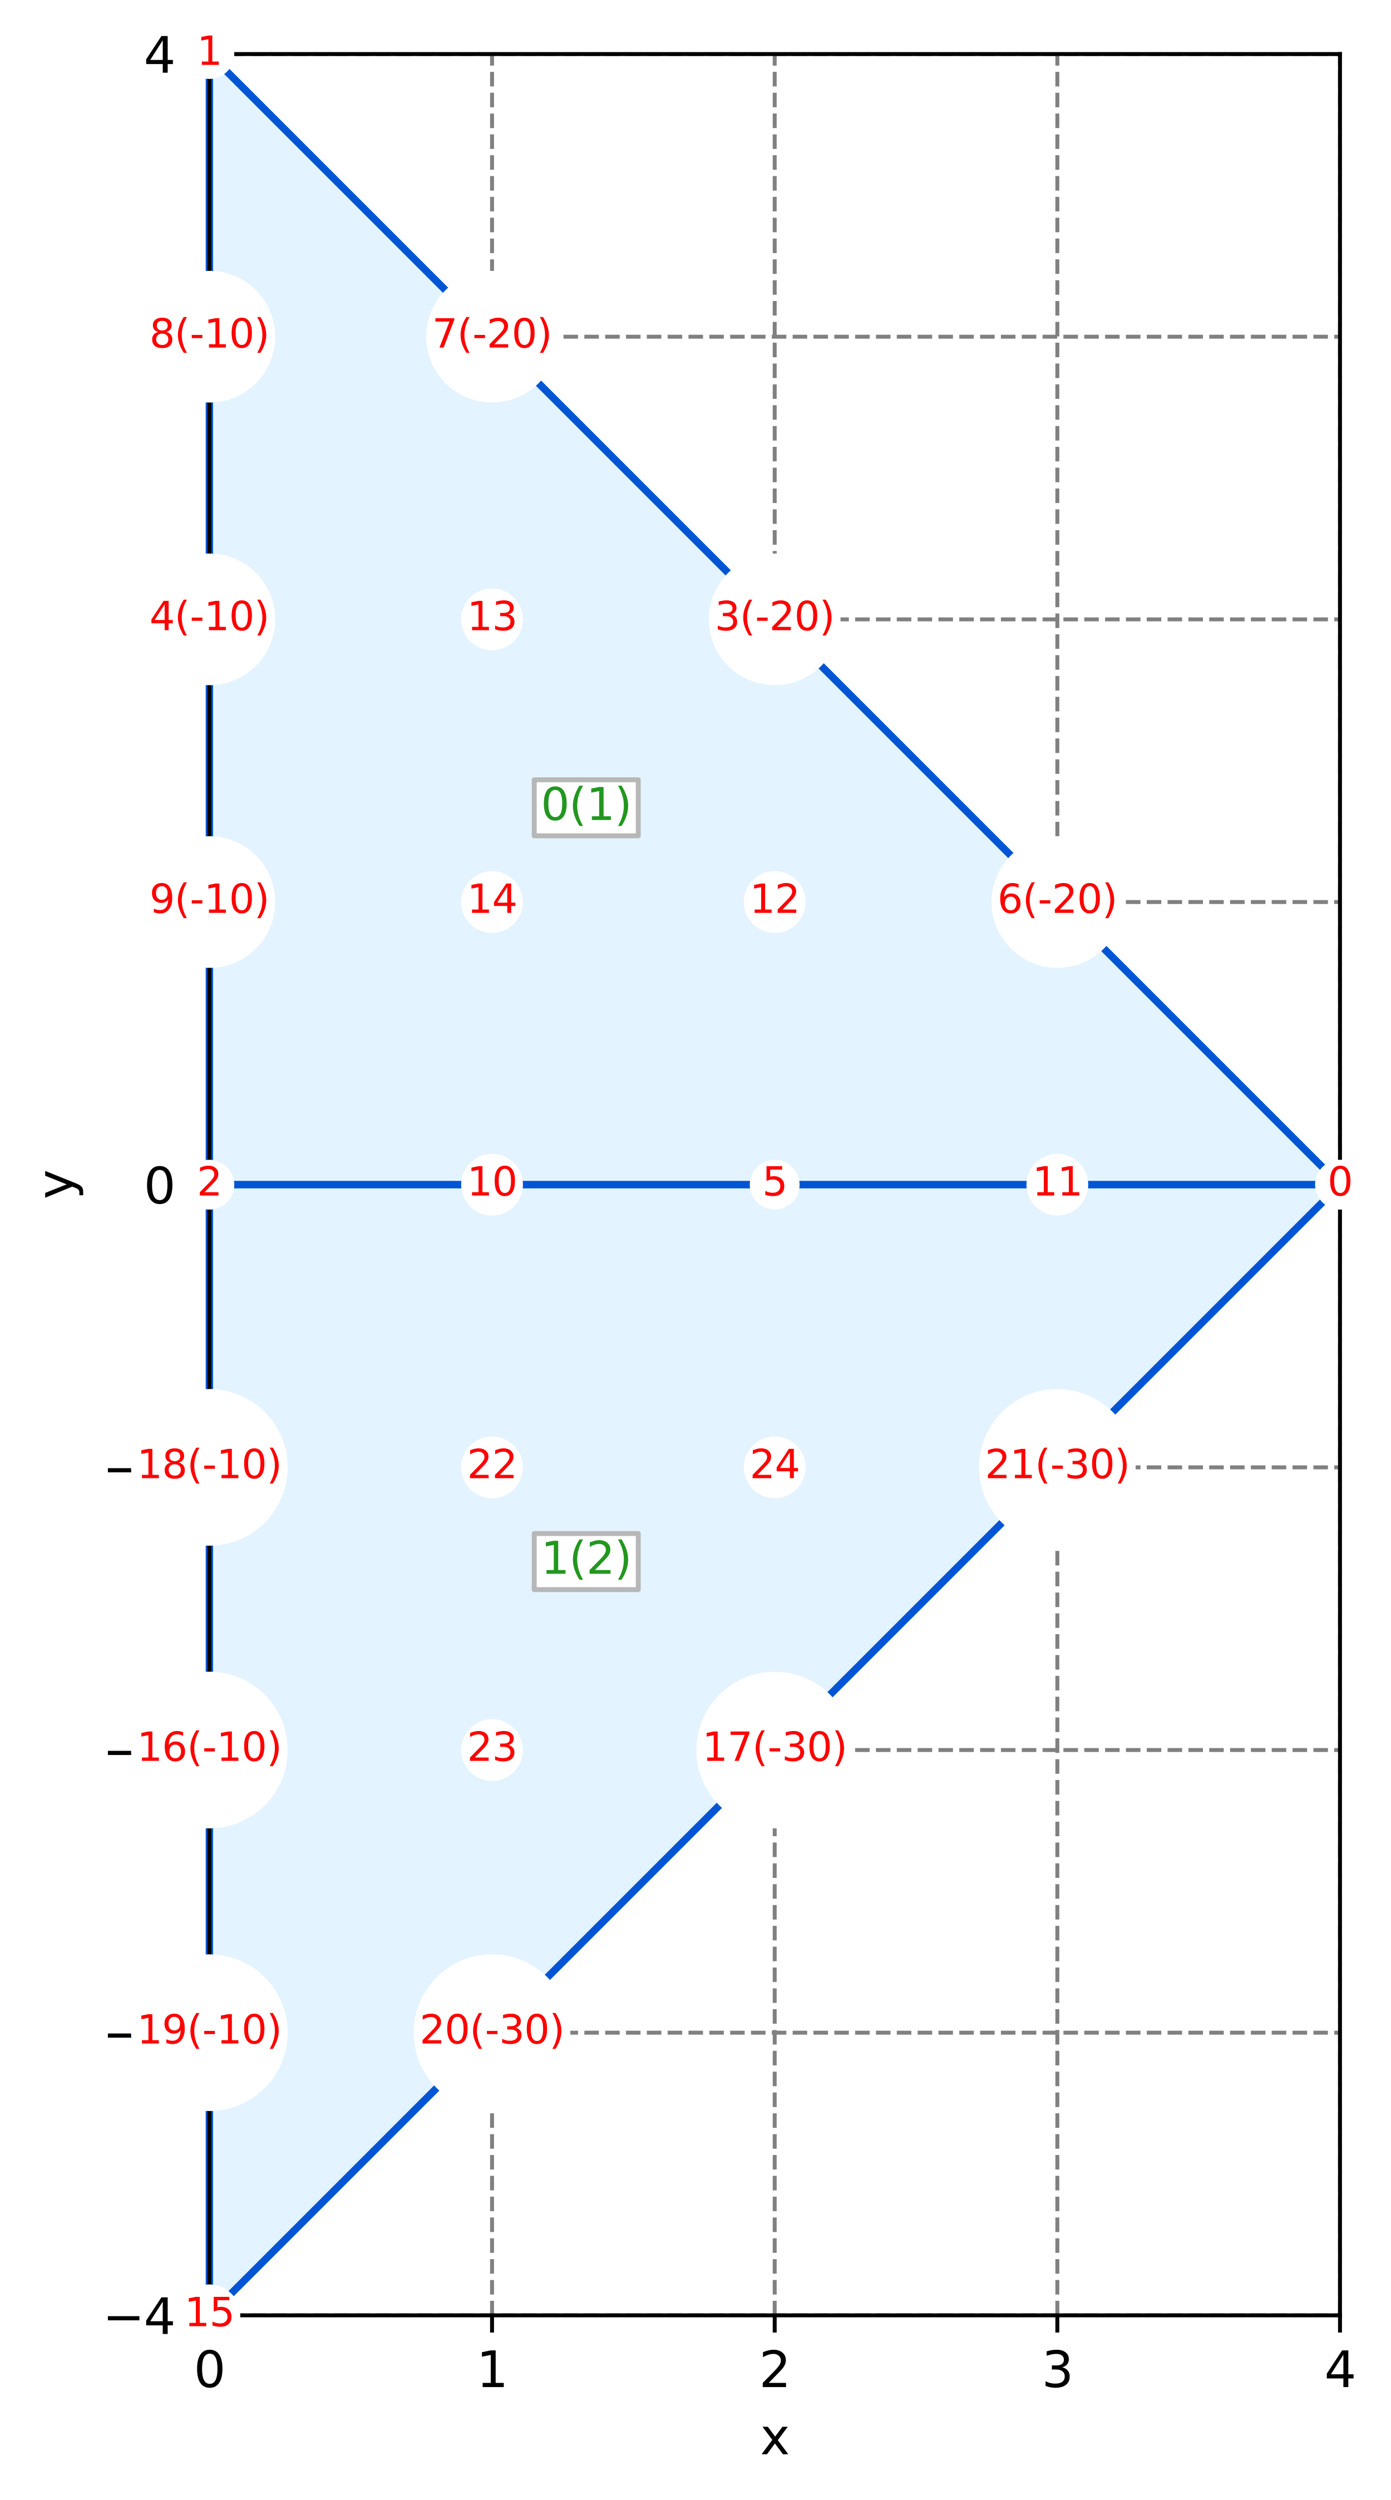 <?xml version="1.0" encoding="utf-8" standalone="no"?>
<!DOCTYPE svg PUBLIC "-//W3C//DTD SVG 1.1//EN"
  "http://www.w3.org/Graphics/SVG/1.1/DTD/svg11.dtd">
<svg xmlns:xlink="http://www.w3.org/1999/xlink" width="283.139pt" height="508.829pt" viewBox="0 0 283.139 508.829" xmlns="http://www.w3.org/2000/svg" version="1.1">
 <defs>
  <style type="text/css">*{stroke-linejoin: round; stroke-linecap: butt}</style>
 </defs>
 <g id="figure_1">
  <g id="patch_1">
   <path d="M 0 508.829 
L 283.139 508.829 
L 283.139 0 
L 0 0 
z
" style="fill: #ffffff"/>
  </g>
  <g id="axes_1">
   <g id="patch_2">
    <path d="M 42.62 471.273 
L 272.757 471.273 
L 272.757 10.999 
L 42.62 10.999 
z
" style="fill: #ffffff"/>
   </g>
   <g id="matplotlib.axis_1">
    <g id="xtick_1">
     <g id="line2d_1">
      <path d="M 42.62 471.273 
L 42.62 10.999 
" clip-path="url(#p67595bcd2d)" style="fill: none; stroke-dasharray: 2.96,1.28; stroke-dashoffset: 0; stroke: #808080; stroke-width: 0.8"/>
     </g>
     <g id="line2d_2">
      <defs>
       <path id="m8c0f8bd3d9" d="M 0 0 
L 0 3.5 
" style="stroke: #000000; stroke-width: 0.8"/>
      </defs>
      <g>
       <use xlink:href="#m8c0f8bd3d9" x="42.62" y="471.273" style="stroke: #000000; stroke-width: 0.8"/>
      </g>
     </g>
     <g id="text_1">
      <!-- 0 -->
      <g transform="translate(39.439 485.872)scale(0.1 -0.1)">
       <defs>
        <path id="DejaVuSans-30" d="M 2034 4250 
Q 1547 4250 1301 3770 
Q 1056 3291 1056 2328 
Q 1056 1369 1301 889 
Q 1547 409 2034 409 
Q 2525 409 2770 889 
Q 3016 1369 3016 2328 
Q 3016 3291 2770 3770 
Q 2525 4250 2034 4250 
z
M 2034 4750 
Q 2819 4750 3233 4129 
Q 3647 3509 3647 2328 
Q 3647 1150 3233 529 
Q 2819 -91 2034 -91 
Q 1250 -91 836 529 
Q 422 1150 422 2328 
Q 422 3509 836 4129 
Q 1250 4750 2034 4750 
z
" transform="scale(0.016)"/>
       </defs>
       <use xlink:href="#DejaVuSans-30"/>
      </g>
     </g>
    </g>
    <g id="xtick_2">
     <g id="line2d_3">
      <path d="M 100.155 471.273 
L 100.155 10.999 
" clip-path="url(#p67595bcd2d)" style="fill: none; stroke-dasharray: 2.96,1.28; stroke-dashoffset: 0; stroke: #808080; stroke-width: 0.8"/>
     </g>
     <g id="line2d_4">
      <g>
       <use xlink:href="#m8c0f8bd3d9" x="100.155" y="471.273" style="stroke: #000000; stroke-width: 0.8"/>
      </g>
     </g>
     <g id="text_2">
      <!-- 1 -->
      <g transform="translate(96.973 485.872)scale(0.1 -0.1)">
       <defs>
        <path id="DejaVuSans-31" d="M 794 531 
L 1825 531 
L 1825 4091 
L 703 3866 
L 703 4441 
L 1819 4666 
L 2450 4666 
L 2450 531 
L 3481 531 
L 3481 0 
L 794 0 
L 794 531 
z
" transform="scale(0.016)"/>
       </defs>
       <use xlink:href="#DejaVuSans-31"/>
      </g>
     </g>
    </g>
    <g id="xtick_3">
     <g id="line2d_5">
      <path d="M 157.689 471.273 
L 157.689 10.999 
" clip-path="url(#p67595bcd2d)" style="fill: none; stroke-dasharray: 2.96,1.28; stroke-dashoffset: 0; stroke: #808080; stroke-width: 0.8"/>
     </g>
     <g id="line2d_6">
      <g>
       <use xlink:href="#m8c0f8bd3d9" x="157.689" y="471.273" style="stroke: #000000; stroke-width: 0.8"/>
      </g>
     </g>
     <g id="text_3">
      <!-- 2 -->
      <g transform="translate(154.508 485.872)scale(0.1 -0.1)">
       <defs>
        <path id="DejaVuSans-32" d="M 1228 531 
L 3431 531 
L 3431 0 
L 469 0 
L 469 531 
Q 828 903 1448 1529 
Q 2069 2156 2228 2338 
Q 2531 2678 2651 2914 
Q 2772 3150 2772 3378 
Q 2772 3750 2511 3984 
Q 2250 4219 1831 4219 
Q 1534 4219 1204 4116 
Q 875 4013 500 3803 
L 500 4441 
Q 881 4594 1212 4672 
Q 1544 4750 1819 4750 
Q 2544 4750 2975 4387 
Q 3406 4025 3406 3419 
Q 3406 3131 3298 2873 
Q 3191 2616 2906 2266 
Q 2828 2175 2409 1742 
Q 1991 1309 1228 531 
z
" transform="scale(0.016)"/>
       </defs>
       <use xlink:href="#DejaVuSans-32"/>
      </g>
     </g>
    </g>
    <g id="xtick_4">
     <g id="line2d_7">
      <path d="M 215.223 471.273 
L 215.223 10.999 
" clip-path="url(#p67595bcd2d)" style="fill: none; stroke-dasharray: 2.96,1.28; stroke-dashoffset: 0; stroke: #808080; stroke-width: 0.8"/>
     </g>
     <g id="line2d_8">
      <g>
       <use xlink:href="#m8c0f8bd3d9" x="215.223" y="471.273" style="stroke: #000000; stroke-width: 0.8"/>
      </g>
     </g>
     <g id="text_4">
      <!-- 3 -->
      <g transform="translate(212.042 485.872)scale(0.1 -0.1)">
       <defs>
        <path id="DejaVuSans-33" d="M 2597 2516 
Q 3050 2419 3304 2112 
Q 3559 1806 3559 1356 
Q 3559 666 3084 287 
Q 2609 -91 1734 -91 
Q 1441 -91 1130 -33 
Q 819 25 488 141 
L 488 750 
Q 750 597 1062 519 
Q 1375 441 1716 441 
Q 2309 441 2620 675 
Q 2931 909 2931 1356 
Q 2931 1769 2642 2001 
Q 2353 2234 1838 2234 
L 1294 2234 
L 1294 2753 
L 1863 2753 
Q 2328 2753 2575 2939 
Q 2822 3125 2822 3475 
Q 2822 3834 2567 4026 
Q 2313 4219 1838 4219 
Q 1578 4219 1281 4162 
Q 984 4106 628 3988 
L 628 4550 
Q 988 4650 1302 4700 
Q 1616 4750 1894 4750 
Q 2613 4750 3031 4423 
Q 3450 4097 3450 3541 
Q 3450 3153 3228 2886 
Q 3006 2619 2597 2516 
z
" transform="scale(0.016)"/>
       </defs>
       <use xlink:href="#DejaVuSans-33"/>
      </g>
     </g>
    </g>
    <g id="xtick_5">
     <g id="line2d_9">
      <path d="M 272.757 471.273 
L 272.757 10.999 
" clip-path="url(#p67595bcd2d)" style="fill: none; stroke-dasharray: 2.96,1.28; stroke-dashoffset: 0; stroke: #808080; stroke-width: 0.8"/>
     </g>
     <g id="line2d_10">
      <g>
       <use xlink:href="#m8c0f8bd3d9" x="272.757" y="471.273" style="stroke: #000000; stroke-width: 0.8"/>
      </g>
     </g>
     <g id="text_5">
      <!-- 4 -->
      <g transform="translate(269.576 485.872)scale(0.1 -0.1)">
       <defs>
        <path id="DejaVuSans-34" d="M 2419 4116 
L 825 1625 
L 2419 1625 
L 2419 4116 
z
M 2253 4666 
L 3047 4666 
L 3047 1625 
L 3713 1625 
L 3713 1100 
L 3047 1100 
L 3047 0 
L 2419 0 
L 2419 1100 
L 313 1100 
L 313 1709 
L 2253 4666 
z
" transform="scale(0.016)"/>
       </defs>
       <use xlink:href="#DejaVuSans-34"/>
      </g>
     </g>
    </g>
    <g id="text_6">
     <!-- x -->
     <g transform="translate(154.729 499.55)scale(0.1 -0.1)">
      <defs>
       <path id="DejaVuSans-78" d="M 3513 3500 
L 2247 1797 
L 3578 0 
L 2900 0 
L 1881 1375 
L 863 0 
L 184 0 
L 1544 1831 
L 300 3500 
L 978 3500 
L 1906 2253 
L 2834 3500 
L 3513 3500 
z
" transform="scale(0.016)"/>
      </defs>
      <use xlink:href="#DejaVuSans-78"/>
     </g>
    </g>
   </g>
   <g id="matplotlib.axis_2">
    <g id="ytick_1">
     <g id="line2d_11">
      <path d="M 42.62 471.273 
L 272.757 471.273 
" clip-path="url(#p67595bcd2d)" style="fill: none; stroke-dasharray: 2.96,1.28; stroke-dashoffset: 0; stroke: #808080; stroke-width: 0.8"/>
     </g>
     <g id="line2d_12">
      <defs>
       <path id="m6080276d77" d="M 0 0 
L -3.5 0 
" style="stroke: #000000; stroke-width: 0.8"/>
      </defs>
      <g>
       <use xlink:href="#m6080276d77" x="42.62" y="471.273" style="stroke: #000000; stroke-width: 0.8"/>
      </g>
     </g>
     <g id="text_7">
      <!-- −4 -->
      <g transform="translate(20.878 475.072)scale(0.1 -0.1)">
       <defs>
        <path id="DejaVuSans-2212" d="M 678 2272 
L 4684 2272 
L 4684 1741 
L 678 1741 
L 678 2272 
z
" transform="scale(0.016)"/>
       </defs>
       <use xlink:href="#DejaVuSans-2212"/>
       <use xlink:href="#DejaVuSans-34" x="83.789"/>
      </g>
     </g>
    </g>
    <g id="ytick_2">
     <g id="line2d_13">
      <path d="M 42.62 413.739 
L 272.757 413.739 
" clip-path="url(#p67595bcd2d)" style="fill: none; stroke-dasharray: 2.96,1.28; stroke-dashoffset: 0; stroke: #808080; stroke-width: 0.8"/>
     </g>
     <g id="line2d_14">
      <g>
       <use xlink:href="#m6080276d77" x="42.62" y="413.739" style="stroke: #000000; stroke-width: 0.8"/>
      </g>
     </g>
     <g id="text_8">
      <!-- −3 -->
      <g transform="translate(20.878 417.538)scale(0.1 -0.1)">
       <use xlink:href="#DejaVuSans-2212"/>
       <use xlink:href="#DejaVuSans-33" x="83.789"/>
      </g>
     </g>
    </g>
    <g id="ytick_3">
     <g id="line2d_15">
      <path d="M 42.62 356.205 
L 272.757 356.205 
" clip-path="url(#p67595bcd2d)" style="fill: none; stroke-dasharray: 2.96,1.28; stroke-dashoffset: 0; stroke: #808080; stroke-width: 0.8"/>
     </g>
     <g id="line2d_16">
      <g>
       <use xlink:href="#m6080276d77" x="42.62" y="356.205" style="stroke: #000000; stroke-width: 0.8"/>
      </g>
     </g>
     <g id="text_9">
      <!-- −2 -->
      <g transform="translate(20.878 360.004)scale(0.1 -0.1)">
       <use xlink:href="#DejaVuSans-2212"/>
       <use xlink:href="#DejaVuSans-32" x="83.789"/>
      </g>
     </g>
    </g>
    <g id="ytick_4">
     <g id="line2d_17">
      <path d="M 42.62 298.67 
L 272.757 298.67 
" clip-path="url(#p67595bcd2d)" style="fill: none; stroke-dasharray: 2.96,1.28; stroke-dashoffset: 0; stroke: #808080; stroke-width: 0.8"/>
     </g>
     <g id="line2d_18">
      <g>
       <use xlink:href="#m6080276d77" x="42.62" y="298.67" style="stroke: #000000; stroke-width: 0.8"/>
      </g>
     </g>
     <g id="text_10">
      <!-- −1 -->
      <g transform="translate(20.878 302.47)scale(0.1 -0.1)">
       <use xlink:href="#DejaVuSans-2212"/>
       <use xlink:href="#DejaVuSans-31" x="83.789"/>
      </g>
     </g>
    </g>
    <g id="ytick_5">
     <g id="line2d_19">
      <path d="M 42.62 241.136 
L 272.757 241.136 
" clip-path="url(#p67595bcd2d)" style="fill: none; stroke-dasharray: 2.96,1.28; stroke-dashoffset: 0; stroke: #808080; stroke-width: 0.8"/>
     </g>
     <g id="line2d_20">
      <g>
       <use xlink:href="#m6080276d77" x="42.62" y="241.136" style="stroke: #000000; stroke-width: 0.8"/>
      </g>
     </g>
     <g id="text_11">
      <!-- 0 -->
      <g transform="translate(29.258 244.935)scale(0.1 -0.1)">
       <use xlink:href="#DejaVuSans-30"/>
      </g>
     </g>
    </g>
    <g id="ytick_6">
     <g id="line2d_21">
      <path d="M 42.62 183.602 
L 272.757 183.602 
" clip-path="url(#p67595bcd2d)" style="fill: none; stroke-dasharray: 2.96,1.28; stroke-dashoffset: 0; stroke: #808080; stroke-width: 0.8"/>
     </g>
     <g id="line2d_22">
      <g>
       <use xlink:href="#m6080276d77" x="42.62" y="183.602" style="stroke: #000000; stroke-width: 0.8"/>
      </g>
     </g>
     <g id="text_12">
      <!-- 1 -->
      <g transform="translate(29.258 187.401)scale(0.1 -0.1)">
       <use xlink:href="#DejaVuSans-31"/>
      </g>
     </g>
    </g>
    <g id="ytick_7">
     <g id="line2d_23">
      <path d="M 42.62 126.068 
L 272.757 126.068 
" clip-path="url(#p67595bcd2d)" style="fill: none; stroke-dasharray: 2.96,1.28; stroke-dashoffset: 0; stroke: #808080; stroke-width: 0.8"/>
     </g>
     <g id="line2d_24">
      <g>
       <use xlink:href="#m6080276d77" x="42.62" y="126.068" style="stroke: #000000; stroke-width: 0.8"/>
      </g>
     </g>
     <g id="text_13">
      <!-- 2 -->
      <g transform="translate(29.258 129.867)scale(0.1 -0.1)">
       <use xlink:href="#DejaVuSans-32"/>
      </g>
     </g>
    </g>
    <g id="ytick_8">
     <g id="line2d_25">
      <path d="M 42.62 68.533 
L 272.757 68.533 
" clip-path="url(#p67595bcd2d)" style="fill: none; stroke-dasharray: 2.96,1.28; stroke-dashoffset: 0; stroke: #808080; stroke-width: 0.8"/>
     </g>
     <g id="line2d_26">
      <g>
       <use xlink:href="#m6080276d77" x="42.62" y="68.533" style="stroke: #000000; stroke-width: 0.8"/>
      </g>
     </g>
     <g id="text_14">
      <!-- 3 -->
      <g transform="translate(29.258 72.333)scale(0.1 -0.1)">
       <use xlink:href="#DejaVuSans-33"/>
      </g>
     </g>
    </g>
    <g id="ytick_9">
     <g id="line2d_27">
      <path d="M 42.62 10.999 
L 272.757 10.999 
" clip-path="url(#p67595bcd2d)" style="fill: none; stroke-dasharray: 2.96,1.28; stroke-dashoffset: 0; stroke: #808080; stroke-width: 0.8"/>
     </g>
     <g id="line2d_28">
      <g>
       <use xlink:href="#m6080276d77" x="42.62" y="10.999" style="stroke: #000000; stroke-width: 0.8"/>
      </g>
     </g>
     <g id="text_15">
      <!-- 4 -->
      <g transform="translate(29.258 14.798)scale(0.1 -0.1)">
       <use xlink:href="#DejaVuSans-34"/>
      </g>
     </g>
    </g>
    <g id="text_16">
     <!-- y -->
     <g transform="translate(14.798 244.096)rotate(-90)scale(0.1 -0.1)">
      <defs>
       <path id="DejaVuSans-79" d="M 2059 -325 
Q 1816 -950 1584 -1140 
Q 1353 -1331 966 -1331 
L 506 -1331 
L 506 -850 
L 844 -850 
Q 1081 -850 1212 -737 
Q 1344 -625 1503 -206 
L 1606 56 
L 191 3500 
L 800 3500 
L 1894 763 
L 2988 3500 
L 3597 3500 
L 2059 -325 
z
" transform="scale(0.016)"/>
      </defs>
      <use xlink:href="#DejaVuSans-79"/>
     </g>
    </g>
   </g>
   <g id="patch_3">
    <path d="M 272.757 241.136 
C 196.045 164.424 119.333 87.712 42.62 10.999 
C 42.62 87.712 42.62 164.424 42.62 241.136 
C 119.333 241.136 196.045 241.136 272.757 241.136 
" style="fill: #e3f3ff; stroke: #0055d4; stroke-width: 1.5; stroke-linejoin: miter"/>
   </g>
   <g id="patch_4">
    <path d="M 42.62 241.136 
C 42.62 317.849 42.62 394.561 42.62 471.273 
C 119.333 394.561 196.045 317.849 272.757 241.136 
C 196.045 241.136 119.333 241.136 42.62 241.136 
" style="fill: #e3f3ff; stroke: #0055d4; stroke-width: 1.5; stroke-linejoin: miter"/>
   </g>
   <g id="patch_5">
    <path d="M 42.62 471.273 
L 42.62 10.999 
" style="fill: none; stroke: #000000; stroke-width: 0.8; stroke-linejoin: miter; stroke-linecap: square"/>
   </g>
   <g id="patch_6">
    <path d="M 272.757 471.273 
L 272.757 10.999 
" style="fill: none; stroke: #000000; stroke-width: 0.8; stroke-linejoin: miter; stroke-linecap: square"/>
   </g>
   <g id="patch_7">
    <path d="M 42.62 471.273 
L 272.757 471.273 
" style="fill: none; stroke: #000000; stroke-width: 0.8; stroke-linejoin: miter; stroke-linecap: square"/>
   </g>
   <g id="patch_8">
    <path d="M 42.62 10.999 
L 272.757 10.999 
" style="fill: none; stroke: #000000; stroke-width: 0.8; stroke-linejoin: miter; stroke-linecap: square"/>
   </g>
   <g id="text_17">
    <g id="patch_9">
     <path d="M 108.745 170.129 
L 129.92 170.129 
L 129.92 158.719 
L 108.745 158.719 
z
" style="fill: #ffffff; stroke: #b7b7b7; stroke-linejoin: miter"/>
    </g>
    <!-- 0(1) -->
    <g style="fill: #22971f" transform="translate(110.095 166.907)scale(0.09 -0.09)">
     <defs>
      <path id="DejaVuSans-28" d="M 1984 4856 
Q 1566 4138 1362 3434 
Q 1159 2731 1159 2009 
Q 1159 1288 1364 580 
Q 1569 -128 1984 -844 
L 1484 -844 
Q 1016 -109 783 600 
Q 550 1309 550 2009 
Q 550 2706 781 3412 
Q 1013 4119 1484 4856 
L 1984 4856 
z
" transform="scale(0.016)"/>
      <path id="DejaVuSans-29" d="M 513 4856 
L 1013 4856 
Q 1481 4119 1714 3412 
Q 1947 2706 1947 2009 
Q 1947 1309 1714 600 
Q 1481 -109 1013 -844 
L 513 -844 
Q 928 -128 1133 580 
Q 1338 1288 1338 2009 
Q 1338 2731 1133 3434 
Q 928 4138 513 4856 
z
" transform="scale(0.016)"/>
     </defs>
     <use xlink:href="#DejaVuSans-30"/>
     <use xlink:href="#DejaVuSans-28" x="63.623"/>
     <use xlink:href="#DejaVuSans-31" x="102.637"/>
     <use xlink:href="#DejaVuSans-29" x="166.26"/>
    </g>
   </g>
   <g id="text_18">
    <g id="patch_10">
     <path d="M 108.745 323.554 
L 129.92 323.554 
L 129.92 312.143 
L 108.745 312.143 
z
" style="fill: #ffffff; stroke: #b7b7b7; stroke-linejoin: miter"/>
    </g>
    <!-- 1(2) -->
    <g style="fill: #22971f" transform="translate(110.095 320.332)scale(0.09 -0.09)">
     <use xlink:href="#DejaVuSans-31"/>
     <use xlink:href="#DejaVuSans-28" x="63.623"/>
     <use xlink:href="#DejaVuSans-32" x="102.637"/>
     <use xlink:href="#DejaVuSans-29" x="166.26"/>
    </g>
   </g>
   <g id="text_19">
    <g id="patch_11">
     <path d="M 272.757 246.207 
C 274.102 246.207 275.392 245.673 276.343 244.722 
C 277.294 243.771 277.829 242.481 277.829 241.136 
C 277.829 239.791 277.294 238.501 276.343 237.55 
C 275.392 236.599 274.102 236.065 272.757 236.065 
C 271.412 236.065 270.122 236.599 269.171 237.55 
C 268.22 238.501 267.686 239.791 267.686 241.136 
C 267.686 242.481 268.22 243.771 269.171 244.722 
C 270.122 245.673 271.412 246.207 272.757 246.207 
z
" style="fill: #ffffff"/>
    </g>
    <!-- 0 -->
    <g style="fill: #ff0000" transform="translate(270.212 243.344)scale(0.08 -0.08)">
     <use xlink:href="#DejaVuSans-30"/>
    </g>
   </g>
   <g id="text_20">
    <g id="patch_12">
     <path d="M 42.62 16.07 
C 43.965 16.07 45.255 15.536 46.206 14.585 
C 47.157 13.634 47.692 12.344 47.692 10.999 
C 47.692 9.654 47.157 8.364 46.206 7.413 
C 45.255 6.462 43.965 5.928 42.62 5.928 
C 41.275 5.928 39.985 6.462 39.034 7.413 
C 38.083 8.364 37.549 9.654 37.549 10.999 
C 37.549 12.344 38.083 13.634 39.034 14.585 
C 39.985 15.536 41.275 16.07 42.62 16.07 
z
" style="fill: #ffffff"/>
    </g>
    <!-- 1 -->
    <g style="fill: #ff0000" transform="translate(40.075 13.207)scale(0.08 -0.08)">
     <use xlink:href="#DejaVuSans-31"/>
    </g>
   </g>
   <g id="text_21">
    <g id="patch_13">
     <path d="M 42.62 246.207 
C 43.965 246.207 45.255 245.673 46.206 244.722 
C 47.157 243.771 47.692 242.481 47.692 241.136 
C 47.692 239.791 47.157 238.501 46.206 237.55 
C 45.255 236.599 43.965 236.065 42.62 236.065 
C 41.275 236.065 39.985 236.599 39.034 237.55 
C 38.083 238.501 37.549 239.791 37.549 241.136 
C 37.549 242.481 38.083 243.771 39.034 244.722 
C 39.985 245.673 41.275 246.207 42.62 246.207 
z
" style="fill: #ffffff"/>
    </g>
    <!-- 2 -->
    <g style="fill: #ff0000" transform="translate(40.075 243.344)scale(0.08 -0.08)">
     <use xlink:href="#DejaVuSans-32"/>
    </g>
   </g>
   <g id="text_22">
    <g id="patch_14">
     <path d="M 157.689 139.467 
C 161.242 139.467 164.651 138.055 167.164 135.543 
C 169.676 133.03 171.088 129.621 171.088 126.068 
C 171.088 122.514 169.676 119.106 167.164 116.593 
C 164.651 114.08 161.242 112.668 157.689 112.668 
C 154.135 112.668 150.727 114.08 148.214 116.593 
C 145.701 119.106 144.289 122.514 144.289 126.068 
C 144.289 129.621 145.701 133.03 148.214 135.543 
C 150.727 138.055 154.135 139.467 157.689 139.467 
z
" style="fill: #ffffff"/>
    </g>
    <!-- 3(-20) -->
    <g style="fill: #ff0000" transform="translate(145.489 128.275)scale(0.08 -0.08)">
     <defs>
      <path id="DejaVuSans-2d" d="M 313 2009 
L 1997 2009 
L 1997 1497 
L 313 1497 
L 313 2009 
z
" transform="scale(0.016)"/>
     </defs>
     <use xlink:href="#DejaVuSans-33"/>
     <use xlink:href="#DejaVuSans-28" x="63.623"/>
     <use xlink:href="#DejaVuSans-2d" x="102.637"/>
     <use xlink:href="#DejaVuSans-32" x="138.721"/>
     <use xlink:href="#DejaVuSans-30" x="202.344"/>
     <use xlink:href="#DejaVuSans-29" x="265.967"/>
    </g>
   </g>
   <g id="text_23">
    <g id="patch_15">
     <path d="M 42.62 139.467 
C 46.174 139.467 49.582 138.055 52.095 135.543 
C 54.608 133.03 56.02 129.621 56.02 126.068 
C 56.02 122.514 54.608 119.106 52.095 116.593 
C 49.582 114.08 46.174 112.668 42.62 112.668 
C 39.067 112.668 35.658 114.08 33.146 116.593 
C 30.633 119.106 29.221 122.514 29.221 126.068 
C 29.221 129.621 30.633 133.03 33.146 135.543 
C 35.658 138.055 39.067 139.467 42.62 139.467 
z
" style="fill: #ffffff"/>
    </g>
    <!-- 4(-10) -->
    <g style="fill: #ff0000" transform="translate(30.421 128.275)scale(0.08 -0.08)">
     <use xlink:href="#DejaVuSans-34"/>
     <use xlink:href="#DejaVuSans-28" x="63.623"/>
     <use xlink:href="#DejaVuSans-2d" x="102.637"/>
     <use xlink:href="#DejaVuSans-31" x="138.721"/>
     <use xlink:href="#DejaVuSans-30" x="202.344"/>
     <use xlink:href="#DejaVuSans-29" x="265.967"/>
    </g>
   </g>
   <g id="text_24">
    <g id="patch_16">
     <path d="M 157.689 246.207 
C 159.034 246.207 160.324 245.673 161.275 244.722 
C 162.226 243.771 162.76 242.481 162.76 241.136 
C 162.76 239.791 162.226 238.501 161.275 237.55 
C 160.324 236.599 159.034 236.065 157.689 236.065 
C 156.344 236.065 155.054 236.599 154.103 237.55 
C 153.152 238.501 152.618 239.791 152.618 241.136 
C 152.618 242.481 153.152 243.771 154.103 244.722 
C 155.054 245.673 156.344 246.207 157.689 246.207 
z
" style="fill: #ffffff"/>
    </g>
    <!-- 5 -->
    <g style="fill: #ff0000" transform="translate(155.144 243.344)scale(0.08 -0.08)">
     <defs>
      <path id="DejaVuSans-35" d="M 691 4666 
L 3169 4666 
L 3169 4134 
L 1269 4134 
L 1269 2991 
Q 1406 3038 1543 3061 
Q 1681 3084 1819 3084 
Q 2600 3084 3056 2656 
Q 3513 2228 3513 1497 
Q 3513 744 3044 326 
Q 2575 -91 1722 -91 
Q 1428 -91 1123 -41 
Q 819 9 494 109 
L 494 744 
Q 775 591 1075 516 
Q 1375 441 1709 441 
Q 2250 441 2565 725 
Q 2881 1009 2881 1497 
Q 2881 1984 2565 2268 
Q 2250 2553 1709 2553 
Q 1456 2553 1204 2497 
Q 953 2441 691 2322 
L 691 4666 
z
" transform="scale(0.016)"/>
     </defs>
     <use xlink:href="#DejaVuSans-35"/>
    </g>
   </g>
   <g id="text_25">
    <g id="patch_17">
     <path d="M 215.223 197.001 
C 218.777 197.001 222.185 195.589 224.698 193.077 
C 227.211 190.564 228.622 187.156 228.622 183.602 
C 228.622 180.048 227.211 176.64 224.698 174.127 
C 222.185 171.614 218.777 170.203 215.223 170.203 
C 211.669 170.203 208.261 171.614 205.748 174.127 
C 203.236 176.64 201.824 180.048 201.824 183.602 
C 201.824 187.156 203.236 190.564 205.748 193.077 
C 208.261 195.589 211.669 197.001 215.223 197.001 
z
" style="fill: #ffffff"/>
    </g>
    <!-- 6(-20) -->
    <g style="fill: #ff0000" transform="translate(203.024 185.809)scale(0.08 -0.08)">
     <defs>
      <path id="DejaVuSans-36" d="M 2113 2584 
Q 1688 2584 1439 2293 
Q 1191 2003 1191 1497 
Q 1191 994 1439 701 
Q 1688 409 2113 409 
Q 2538 409 2786 701 
Q 3034 994 3034 1497 
Q 3034 2003 2786 2293 
Q 2538 2584 2113 2584 
z
M 3366 4563 
L 3366 3988 
Q 3128 4100 2886 4159 
Q 2644 4219 2406 4219 
Q 1781 4219 1451 3797 
Q 1122 3375 1075 2522 
Q 1259 2794 1537 2939 
Q 1816 3084 2150 3084 
Q 2853 3084 3261 2657 
Q 3669 2231 3669 1497 
Q 3669 778 3244 343 
Q 2819 -91 2113 -91 
Q 1303 -91 875 529 
Q 447 1150 447 2328 
Q 447 3434 972 4092 
Q 1497 4750 2381 4750 
Q 2619 4750 2861 4703 
Q 3103 4656 3366 4563 
z
" transform="scale(0.016)"/>
     </defs>
     <use xlink:href="#DejaVuSans-36"/>
     <use xlink:href="#DejaVuSans-28" x="63.623"/>
     <use xlink:href="#DejaVuSans-2d" x="102.637"/>
     <use xlink:href="#DejaVuSans-32" x="138.721"/>
     <use xlink:href="#DejaVuSans-30" x="202.344"/>
     <use xlink:href="#DejaVuSans-29" x="265.967"/>
    </g>
   </g>
   <g id="text_26">
    <g id="patch_18">
     <path d="M 100.155 81.933 
C 103.708 81.933 107.117 80.521 109.629 78.008 
C 112.142 75.496 113.554 72.087 113.554 68.533 
C 113.554 64.98 112.142 61.571 109.629 59.059 
C 107.117 56.546 103.708 55.134 100.155 55.134 
C 96.601 55.134 93.193 56.546 90.68 59.059 
C 88.167 61.571 86.755 64.98 86.755 68.533 
C 86.755 72.087 88.167 75.496 90.68 78.008 
C 93.193 80.521 96.601 81.933 100.155 81.933 
z
" style="fill: #ffffff"/>
    </g>
    <!-- 7(-20) -->
    <g style="fill: #ff0000" transform="translate(87.955 70.741)scale(0.08 -0.08)">
     <defs>
      <path id="DejaVuSans-37" d="M 525 4666 
L 3525 4666 
L 3525 4397 
L 1831 0 
L 1172 0 
L 2766 4134 
L 525 4134 
L 525 4666 
z
" transform="scale(0.016)"/>
     </defs>
     <use xlink:href="#DejaVuSans-37"/>
     <use xlink:href="#DejaVuSans-28" x="63.623"/>
     <use xlink:href="#DejaVuSans-2d" x="102.637"/>
     <use xlink:href="#DejaVuSans-32" x="138.721"/>
     <use xlink:href="#DejaVuSans-30" x="202.344"/>
     <use xlink:href="#DejaVuSans-29" x="265.967"/>
    </g>
   </g>
   <g id="text_27">
    <g id="patch_19">
     <path d="M 42.62 81.933 
C 46.174 81.933 49.582 80.521 52.095 78.008 
C 54.608 75.496 56.02 72.087 56.02 68.533 
C 56.02 64.98 54.608 61.571 52.095 59.059 
C 49.582 56.546 46.174 55.134 42.62 55.134 
C 39.067 55.134 35.658 56.546 33.146 59.059 
C 30.633 61.571 29.221 64.98 29.221 68.533 
C 29.221 72.087 30.633 75.496 33.146 78.008 
C 35.658 80.521 39.067 81.933 42.62 81.933 
z
" style="fill: #ffffff"/>
    </g>
    <!-- 8(-10) -->
    <g style="fill: #ff0000" transform="translate(30.421 70.741)scale(0.08 -0.08)">
     <defs>
      <path id="DejaVuSans-38" d="M 2034 2216 
Q 1584 2216 1326 1975 
Q 1069 1734 1069 1313 
Q 1069 891 1326 650 
Q 1584 409 2034 409 
Q 2484 409 2743 651 
Q 3003 894 3003 1313 
Q 3003 1734 2745 1975 
Q 2488 2216 2034 2216 
z
M 1403 2484 
Q 997 2584 770 2862 
Q 544 3141 544 3541 
Q 544 4100 942 4425 
Q 1341 4750 2034 4750 
Q 2731 4750 3128 4425 
Q 3525 4100 3525 3541 
Q 3525 3141 3298 2862 
Q 3072 2584 2669 2484 
Q 3125 2378 3379 2068 
Q 3634 1759 3634 1313 
Q 3634 634 3220 271 
Q 2806 -91 2034 -91 
Q 1263 -91 848 271 
Q 434 634 434 1313 
Q 434 1759 690 2068 
Q 947 2378 1403 2484 
z
M 1172 3481 
Q 1172 3119 1398 2916 
Q 1625 2713 2034 2713 
Q 2441 2713 2670 2916 
Q 2900 3119 2900 3481 
Q 2900 3844 2670 4047 
Q 2441 4250 2034 4250 
Q 1625 4250 1398 4047 
Q 1172 3844 1172 3481 
z
" transform="scale(0.016)"/>
     </defs>
     <use xlink:href="#DejaVuSans-38"/>
     <use xlink:href="#DejaVuSans-28" x="63.623"/>
     <use xlink:href="#DejaVuSans-2d" x="102.637"/>
     <use xlink:href="#DejaVuSans-31" x="138.721"/>
     <use xlink:href="#DejaVuSans-30" x="202.344"/>
     <use xlink:href="#DejaVuSans-29" x="265.967"/>
    </g>
   </g>
   <g id="text_28">
    <g id="patch_20">
     <path d="M 42.62 197.001 
C 46.174 197.001 49.582 195.589 52.095 193.077 
C 54.608 190.564 56.02 187.156 56.02 183.602 
C 56.02 180.048 54.608 176.64 52.095 174.127 
C 49.582 171.614 46.174 170.203 42.62 170.203 
C 39.067 170.203 35.658 171.614 33.146 174.127 
C 30.633 176.64 29.221 180.048 29.221 183.602 
C 29.221 187.156 30.633 190.564 33.146 193.077 
C 35.658 195.589 39.067 197.001 42.62 197.001 
z
" style="fill: #ffffff"/>
    </g>
    <!-- 9(-10) -->
    <g style="fill: #ff0000" transform="translate(30.421 185.809)scale(0.08 -0.08)">
     <defs>
      <path id="DejaVuSans-39" d="M 703 97 
L 703 672 
Q 941 559 1184 500 
Q 1428 441 1663 441 
Q 2288 441 2617 861 
Q 2947 1281 2994 2138 
Q 2813 1869 2534 1725 
Q 2256 1581 1919 1581 
Q 1219 1581 811 2004 
Q 403 2428 403 3163 
Q 403 3881 828 4315 
Q 1253 4750 1959 4750 
Q 2769 4750 3195 4129 
Q 3622 3509 3622 2328 
Q 3622 1225 3098 567 
Q 2575 -91 1691 -91 
Q 1453 -91 1209 -44 
Q 966 3 703 97 
z
M 1959 2075 
Q 2384 2075 2632 2365 
Q 2881 2656 2881 3163 
Q 2881 3666 2632 3958 
Q 2384 4250 1959 4250 
Q 1534 4250 1286 3958 
Q 1038 3666 1038 3163 
Q 1038 2656 1286 2365 
Q 1534 2075 1959 2075 
z
" transform="scale(0.016)"/>
     </defs>
     <use xlink:href="#DejaVuSans-39"/>
     <use xlink:href="#DejaVuSans-28" x="63.623"/>
     <use xlink:href="#DejaVuSans-2d" x="102.637"/>
     <use xlink:href="#DejaVuSans-31" x="138.721"/>
     <use xlink:href="#DejaVuSans-30" x="202.344"/>
     <use xlink:href="#DejaVuSans-29" x="265.967"/>
    </g>
   </g>
   <g id="text_29">
    <g id="patch_21">
     <path d="M 100.155 247.426 
C 101.823 247.426 103.423 246.763 104.602 245.584 
C 105.782 244.404 106.445 242.804 106.445 241.136 
C 106.445 239.468 105.782 237.868 104.602 236.689 
C 103.423 235.509 101.823 234.846 100.155 234.846 
C 98.486 234.846 96.886 235.509 95.707 236.689 
C 94.527 237.868 93.865 239.468 93.865 241.136 
C 93.865 242.804 94.527 244.404 95.707 245.584 
C 96.886 246.763 98.486 247.426 100.155 247.426 
z
" style="fill: #ffffff"/>
    </g>
    <!-- 10 -->
    <g style="fill: #ff0000" transform="translate(95.065 243.344)scale(0.08 -0.08)">
     <use xlink:href="#DejaVuSans-31"/>
     <use xlink:href="#DejaVuSans-30" x="63.623"/>
    </g>
   </g>
   <g id="text_30">
    <g id="patch_22">
     <path d="M 215.223 247.426 
C 216.891 247.426 218.491 246.763 219.671 245.584 
C 220.85 244.404 221.513 242.804 221.513 241.136 
C 221.513 239.468 220.85 237.868 219.671 236.689 
C 218.491 235.509 216.891 234.846 215.223 234.846 
C 213.555 234.846 211.955 235.509 210.775 236.689 
C 209.596 237.868 208.933 239.468 208.933 241.136 
C 208.933 242.804 209.596 244.404 210.775 245.584 
C 211.955 246.763 213.555 247.426 215.223 247.426 
z
" style="fill: #ffffff"/>
    </g>
    <!-- 11 -->
    <g style="fill: #ff0000" transform="translate(210.133 243.344)scale(0.08 -0.08)">
     <use xlink:href="#DejaVuSans-31"/>
     <use xlink:href="#DejaVuSans-31" x="63.623"/>
    </g>
   </g>
   <g id="text_31">
    <g id="patch_23">
     <path d="M 157.689 189.892 
C 159.357 189.892 160.957 189.229 162.137 188.05 
C 163.316 186.87 163.979 185.27 163.979 183.602 
C 163.979 181.934 163.316 180.334 162.137 179.154 
C 160.957 177.975 159.357 177.312 157.689 177.312 
C 156.021 177.312 154.421 177.975 153.241 179.154 
C 152.062 180.334 151.399 181.934 151.399 183.602 
C 151.399 185.27 152.062 186.87 153.241 188.05 
C 154.421 189.229 156.021 189.892 157.689 189.892 
z
" style="fill: #ffffff"/>
    </g>
    <!-- 12 -->
    <g style="fill: #ff0000" transform="translate(152.599 185.809)scale(0.08 -0.08)">
     <use xlink:href="#DejaVuSans-31"/>
     <use xlink:href="#DejaVuSans-32" x="63.623"/>
    </g>
   </g>
   <g id="text_32">
    <g id="patch_24">
     <path d="M 100.155 132.358 
C 101.823 132.358 103.423 131.695 104.602 130.515 
C 105.782 129.336 106.445 127.736 106.445 126.068 
C 106.445 124.4 105.782 122.8 104.602 121.62 
C 103.423 120.44 101.823 119.778 100.155 119.778 
C 98.486 119.778 96.886 120.44 95.707 121.62 
C 94.527 122.8 93.865 124.4 93.865 126.068 
C 93.865 127.736 94.527 129.336 95.707 130.515 
C 96.886 131.695 98.486 132.358 100.155 132.358 
z
" style="fill: #ffffff"/>
    </g>
    <!-- 13 -->
    <g style="fill: #ff0000" transform="translate(95.065 128.275)scale(0.08 -0.08)">
     <use xlink:href="#DejaVuSans-31"/>
     <use xlink:href="#DejaVuSans-33" x="63.623"/>
    </g>
   </g>
   <g id="text_33">
    <g id="patch_25">
     <path d="M 100.155 189.892 
C 101.823 189.892 103.423 189.229 104.602 188.05 
C 105.782 186.87 106.445 185.27 106.445 183.602 
C 106.445 181.934 105.782 180.334 104.602 179.154 
C 103.423 177.975 101.823 177.312 100.155 177.312 
C 98.486 177.312 96.886 177.975 95.707 179.154 
C 94.527 180.334 93.865 181.934 93.865 183.602 
C 93.865 185.27 94.527 186.87 95.707 188.05 
C 96.886 189.229 98.486 189.892 100.155 189.892 
z
" style="fill: #ffffff"/>
    </g>
    <!-- 14 -->
    <g style="fill: #ff0000" transform="translate(95.065 185.809)scale(0.08 -0.08)">
     <use xlink:href="#DejaVuSans-31"/>
     <use xlink:href="#DejaVuSans-34" x="63.623"/>
    </g>
   </g>
   <g id="text_34">
    <g id="patch_26">
     <path d="M 42.62 477.563 
C 44.288 477.563 45.888 476.9 47.068 475.721 
C 48.248 474.541 48.91 472.941 48.91 471.273 
C 48.91 469.605 48.248 468.005 47.068 466.825 
C 45.888 465.646 44.288 464.983 42.62 464.983 
C 40.952 464.983 39.352 465.646 38.173 466.825 
C 36.993 468.005 36.33 469.605 36.33 471.273 
C 36.33 472.941 36.993 474.541 38.173 475.721 
C 39.352 476.9 40.952 477.563 42.62 477.563 
z
" style="fill: #ffffff"/>
    </g>
    <!-- 15 -->
    <g style="fill: #ff0000" transform="translate(37.53 473.481)scale(0.08 -0.08)">
     <use xlink:href="#DejaVuSans-31"/>
     <use xlink:href="#DejaVuSans-35" x="63.623"/>
    </g>
   </g>
   <g id="text_35">
    <g id="patch_27">
     <path d="M 42.62 372.149 
C 46.849 372.149 50.905 370.469 53.895 367.479 
C 56.885 364.489 58.565 360.433 58.565 356.205 
C 58.565 351.976 56.885 347.92 53.895 344.93 
C 50.905 341.94 46.849 340.26 42.62 340.26 
C 38.392 340.26 34.336 341.94 31.346 344.93 
C 28.356 347.92 26.676 351.976 26.676 356.205 
C 26.676 360.433 28.356 364.489 31.346 367.479 
C 34.336 370.469 38.392 372.149 42.62 372.149 
z
" style="fill: #ffffff"/>
    </g>
    <!-- 16(-10) -->
    <g style="fill: #ff0000" transform="translate(27.876 358.412)scale(0.08 -0.08)">
     <use xlink:href="#DejaVuSans-31"/>
     <use xlink:href="#DejaVuSans-36" x="63.623"/>
     <use xlink:href="#DejaVuSans-28" x="127.246"/>
     <use xlink:href="#DejaVuSans-2d" x="166.26"/>
     <use xlink:href="#DejaVuSans-31" x="202.344"/>
     <use xlink:href="#DejaVuSans-30" x="265.967"/>
     <use xlink:href="#DejaVuSans-29" x="329.59"/>
    </g>
   </g>
   <g id="text_36">
    <g id="patch_28">
     <path d="M 157.689 372.149 
C 161.917 372.149 165.973 370.469 168.963 367.479 
C 171.953 364.489 173.633 360.433 173.633 356.205 
C 173.633 351.976 171.953 347.92 168.963 344.93 
C 165.973 341.94 161.917 340.26 157.689 340.26 
C 153.46 340.26 149.404 341.94 146.414 344.93 
C 143.424 347.92 141.744 351.976 141.744 356.205 
C 141.744 360.433 143.424 364.489 146.414 367.479 
C 149.404 370.469 153.46 372.149 157.689 372.149 
z
" style="fill: #ffffff"/>
    </g>
    <!-- 17(-30) -->
    <g style="fill: #ff0000" transform="translate(142.944 358.412)scale(0.08 -0.08)">
     <use xlink:href="#DejaVuSans-31"/>
     <use xlink:href="#DejaVuSans-37" x="63.623"/>
     <use xlink:href="#DejaVuSans-28" x="127.246"/>
     <use xlink:href="#DejaVuSans-2d" x="166.26"/>
     <use xlink:href="#DejaVuSans-33" x="202.344"/>
     <use xlink:href="#DejaVuSans-30" x="265.967"/>
     <use xlink:href="#DejaVuSans-29" x="329.59"/>
    </g>
   </g>
   <g id="text_37">
    <g id="patch_29">
     <path d="M 42.62 314.615 
C 46.849 314.615 50.905 312.935 53.895 309.945 
C 56.885 306.955 58.565 302.899 58.565 298.67 
C 58.565 294.442 56.885 290.386 53.895 287.396 
C 50.905 284.406 46.849 282.726 42.62 282.726 
C 38.392 282.726 34.336 284.406 31.346 287.396 
C 28.356 290.386 26.676 294.442 26.676 298.67 
C 26.676 302.899 28.356 306.955 31.346 309.945 
C 34.336 312.935 38.392 314.615 42.62 314.615 
z
" style="fill: #ffffff"/>
    </g>
    <!-- 18(-10) -->
    <g style="fill: #ff0000" transform="translate(27.876 300.878)scale(0.08 -0.08)">
     <use xlink:href="#DejaVuSans-31"/>
     <use xlink:href="#DejaVuSans-38" x="63.623"/>
     <use xlink:href="#DejaVuSans-28" x="127.246"/>
     <use xlink:href="#DejaVuSans-2d" x="166.26"/>
     <use xlink:href="#DejaVuSans-31" x="202.344"/>
     <use xlink:href="#DejaVuSans-30" x="265.967"/>
     <use xlink:href="#DejaVuSans-29" x="329.59"/>
    </g>
   </g>
   <g id="text_38">
    <g id="patch_30">
     <path d="M 42.62 429.683 
C 46.849 429.683 50.905 428.003 53.895 425.013 
C 56.885 422.023 58.565 417.967 58.565 413.739 
C 58.565 409.51 56.885 405.455 53.895 402.465 
C 50.905 399.475 46.849 397.795 42.62 397.795 
C 38.392 397.795 34.336 399.475 31.346 402.465 
C 28.356 405.455 26.676 409.51 26.676 413.739 
C 26.676 417.967 28.356 422.023 31.346 425.013 
C 34.336 428.003 38.392 429.683 42.62 429.683 
z
" style="fill: #ffffff"/>
    </g>
    <!-- 19(-10) -->
    <g style="fill: #ff0000" transform="translate(27.876 415.946)scale(0.08 -0.08)">
     <use xlink:href="#DejaVuSans-31"/>
     <use xlink:href="#DejaVuSans-39" x="63.623"/>
     <use xlink:href="#DejaVuSans-28" x="127.246"/>
     <use xlink:href="#DejaVuSans-2d" x="166.26"/>
     <use xlink:href="#DejaVuSans-31" x="202.344"/>
     <use xlink:href="#DejaVuSans-30" x="265.967"/>
     <use xlink:href="#DejaVuSans-29" x="329.59"/>
    </g>
   </g>
   <g id="text_39">
    <g id="patch_31">
     <path d="M 100.155 429.683 
C 104.383 429.683 108.439 428.003 111.429 425.013 
C 114.419 422.023 116.099 417.967 116.099 413.739 
C 116.099 409.51 114.419 405.455 111.429 402.465 
C 108.439 399.475 104.383 397.795 100.155 397.795 
C 95.926 397.795 91.87 399.475 88.88 402.465 
C 85.89 405.455 84.21 409.51 84.21 413.739 
C 84.21 417.967 85.89 422.023 88.88 425.013 
C 91.87 428.003 95.926 429.683 100.155 429.683 
z
" style="fill: #ffffff"/>
    </g>
    <!-- 20(-30) -->
    <g style="fill: #ff0000" transform="translate(85.41 415.946)scale(0.08 -0.08)">
     <use xlink:href="#DejaVuSans-32"/>
     <use xlink:href="#DejaVuSans-30" x="63.623"/>
     <use xlink:href="#DejaVuSans-28" x="127.246"/>
     <use xlink:href="#DejaVuSans-2d" x="166.26"/>
     <use xlink:href="#DejaVuSans-33" x="202.344"/>
     <use xlink:href="#DejaVuSans-30" x="265.967"/>
     <use xlink:href="#DejaVuSans-29" x="329.59"/>
    </g>
   </g>
   <g id="text_40">
    <g id="patch_32">
     <path d="M 215.223 314.615 
C 219.452 314.615 223.507 312.935 226.497 309.945 
C 229.487 306.955 231.167 302.899 231.167 298.67 
C 231.167 294.442 229.487 290.386 226.497 287.396 
C 223.507 284.406 219.452 282.726 215.223 282.726 
C 210.995 282.726 206.939 284.406 203.949 287.396 
C 200.959 290.386 199.279 294.442 199.279 298.67 
C 199.279 302.899 200.959 306.955 203.949 309.945 
C 206.939 312.935 210.995 314.615 215.223 314.615 
z
" style="fill: #ffffff"/>
    </g>
    <!-- 21(-30) -->
    <g style="fill: #ff0000" transform="translate(200.479 300.878)scale(0.08 -0.08)">
     <use xlink:href="#DejaVuSans-32"/>
     <use xlink:href="#DejaVuSans-31" x="63.623"/>
     <use xlink:href="#DejaVuSans-28" x="127.246"/>
     <use xlink:href="#DejaVuSans-2d" x="166.26"/>
     <use xlink:href="#DejaVuSans-33" x="202.344"/>
     <use xlink:href="#DejaVuSans-30" x="265.967"/>
     <use xlink:href="#DejaVuSans-29" x="329.59"/>
    </g>
   </g>
   <g id="text_41">
    <g id="patch_33">
     <path d="M 100.155 304.96 
C 101.823 304.96 103.423 304.298 104.602 303.118 
C 105.782 301.939 106.445 300.339 106.445 298.67 
C 106.445 297.002 105.782 295.402 104.602 294.223 
C 103.423 293.043 101.823 292.38 100.155 292.38 
C 98.486 292.38 96.886 293.043 95.707 294.223 
C 94.527 295.402 93.865 297.002 93.865 298.67 
C 93.865 300.339 94.527 301.939 95.707 303.118 
C 96.886 304.298 98.486 304.96 100.155 304.96 
z
" style="fill: #ffffff"/>
    </g>
    <!-- 22 -->
    <g style="fill: #ff0000" transform="translate(95.065 300.878)scale(0.08 -0.08)">
     <use xlink:href="#DejaVuSans-32"/>
     <use xlink:href="#DejaVuSans-32" x="63.623"/>
    </g>
   </g>
   <g id="text_42">
    <g id="patch_34">
     <path d="M 100.155 362.495 
C 101.823 362.495 103.423 361.832 104.602 360.652 
C 105.782 359.473 106.445 357.873 106.445 356.205 
C 106.445 354.537 105.782 352.937 104.602 351.757 
C 103.423 350.577 101.823 349.915 100.155 349.915 
C 98.486 349.915 96.886 350.577 95.707 351.757 
C 94.527 352.937 93.865 354.537 93.865 356.205 
C 93.865 357.873 94.527 359.473 95.707 360.652 
C 96.886 361.832 98.486 362.495 100.155 362.495 
z
" style="fill: #ffffff"/>
    </g>
    <!-- 23 -->
    <g style="fill: #ff0000" transform="translate(95.065 358.412)scale(0.08 -0.08)">
     <use xlink:href="#DejaVuSans-32"/>
     <use xlink:href="#DejaVuSans-33" x="63.623"/>
    </g>
   </g>
   <g id="text_43">
    <g id="patch_35">
     <path d="M 157.689 304.96 
C 159.357 304.96 160.957 304.298 162.137 303.118 
C 163.316 301.939 163.979 300.339 163.979 298.67 
C 163.979 297.002 163.316 295.402 162.137 294.223 
C 160.957 293.043 159.357 292.38 157.689 292.38 
C 156.021 292.38 154.421 293.043 153.241 294.223 
C 152.062 295.402 151.399 297.002 151.399 298.67 
C 151.399 300.339 152.062 301.939 153.241 303.118 
C 154.421 304.298 156.021 304.96 157.689 304.96 
z
" style="fill: #ffffff"/>
    </g>
    <!-- 24 -->
    <g style="fill: #ff0000" transform="translate(152.599 300.878)scale(0.08 -0.08)">
     <use xlink:href="#DejaVuSans-32"/>
     <use xlink:href="#DejaVuSans-34" x="63.623"/>
    </g>
   </g>
  </g>
 </g>
 <defs>
  <clipPath id="p67595bcd2d">
   <rect x="42.62" y="10.999" width="230.137" height="460.274"/>
  </clipPath>
 </defs>
</svg>
